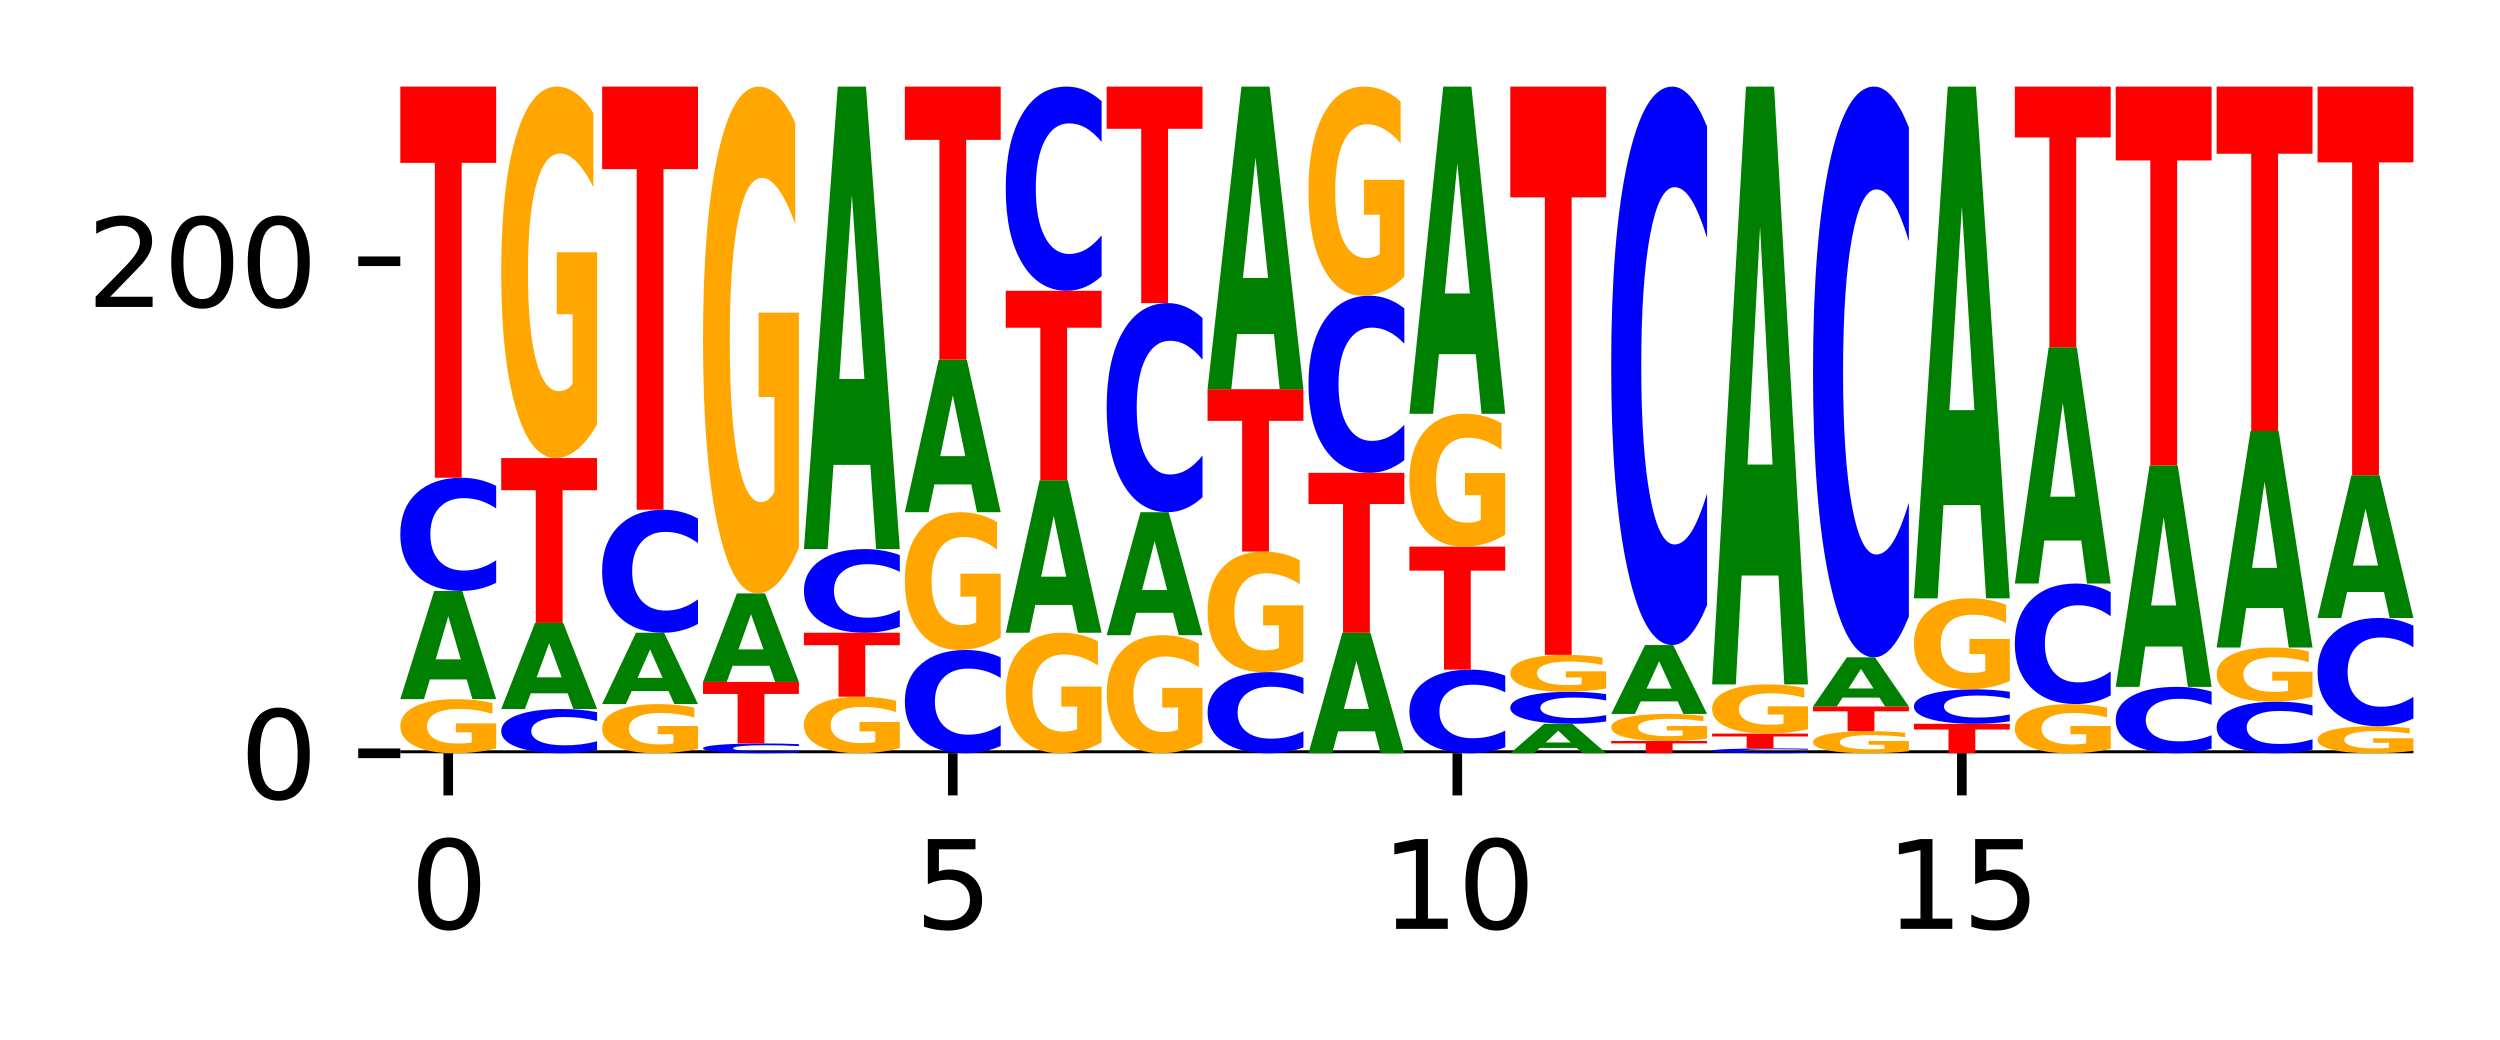 <?xml version="1.0" encoding="utf-8" standalone="no"?>
<!DOCTYPE svg PUBLIC "-//W3C//DTD SVG 1.1//EN"
  "http://www.w3.org/Graphics/SVG/1.1/DTD/svg11.dtd">
<svg xmlns:xlink="http://www.w3.org/1999/xlink" width="207.887pt" height="86.518pt" viewBox="0 0 207.887 86.518" xmlns="http://www.w3.org/2000/svg" version="1.1">
 <defs>
  <style type="text/css">*{stroke-linejoin: round; stroke-linecap: butt}</style>
 </defs>
 <g id="figure_1">
  <g id="patch_1">
   <path d="M 0 86.518 
L 207.887 86.518 
L 207.887 0 
L 0 0 
z
" style="fill: #ffffff"/>
  </g>
  <g id="axes_1">
   <g id="patch_2">
    <path d="M 33.288 62.64 
L 200.688 62.64 
L 200.688 7.2 
L 33.288 7.2 
z
" style="fill: #ffffff"/>
   </g>
   <g id="line2d_1">
    <path d="M 33.288 62.64 
L 200.688 62.64 
" clip-path="url(#p145e1f13b6)" style="fill: none; stroke: #000000; stroke-width: 0.5; stroke-linecap: square"/>
   </g>
   <g id="patch_3">
    <path d="M 41.259 62.233 
Q 40.455 62.436 39.59 62.539 
Q 38.726 62.64 37.804 62.64 
Q 35.721 62.64 34.504 62.034 
Q 33.288 61.428 33.288 60.391 
Q 33.288 59.342 34.526 58.741 
Q 35.765 58.139 37.922 58.139 
Q 38.752 58.139 39.514 58.221 
Q 40.276 58.302 40.952 58.462 
L 40.952 59.359 
Q 40.255 59.154 39.565 59.052 
Q 38.876 58.95 38.183 58.95 
Q 36.9 58.95 36.205 59.324 
Q 35.51 59.697 35.51 60.391 
Q 35.51 61.079 36.18 61.455 
Q 36.85 61.829 38.083 61.829 
Q 38.418 61.829 38.706 61.808 
Q 38.994 61.786 39.222 61.739 
L 39.222 60.897 
L 37.909 60.897 
L 37.909 60.147 
L 41.259 60.147 
L 41.259 62.233 
z
" clip-path="url(#p145e1f13b6)" style="fill: #ffa600"/>
   </g>
   <g id="patch_4">
    <path d="M 38.809 56.5 
L 35.744 56.5 
L 35.26 58.139 
L 33.288 58.139 
L 36.104 49.138 
L 38.443 49.138 
L 41.259 58.139 
L 39.288 58.139 
L 38.809 56.5 
z
M 36.233 54.829 
L 38.315 54.829 
L 37.276 51.248 
L 36.233 54.829 
z
" clip-path="url(#p145e1f13b6)" style="fill: #008000"/>
   </g>
   <g id="patch_5">
    <path d="M 41.259 48.463 
Q 40.592 48.798 39.871 48.967 
Q 39.15 49.138 38.365 49.138 
Q 36.023 49.138 34.655 47.871 
Q 33.288 46.603 33.288 44.436 
Q 33.288 42.26 34.655 40.995 
Q 36.023 39.728 38.365 39.728 
Q 39.15 39.728 39.871 39.899 
Q 40.592 40.068 41.259 40.402 
L 41.259 42.278 
Q 40.586 41.835 39.933 41.629 
Q 39.281 41.423 38.56 41.423 
Q 37.266 41.423 36.525 42.225 
Q 35.786 43.026 35.786 44.436 
Q 35.786 45.839 36.525 46.642 
Q 37.266 47.443 38.56 47.443 
Q 39.281 47.443 39.933 47.237 
Q 40.586 47.029 41.259 46.586 
L 41.259 48.463 
z
" clip-path="url(#p145e1f13b6)" style="fill: #0000ff"/>
   </g>
   <g id="patch_6">
    <path d="M 33.288 7.2 
L 41.259 7.2 
L 41.259 13.544 
L 38.391 13.544 
L 38.391 39.728 
L 36.161 39.728 
L 36.161 13.544 
L 33.288 13.544 
L 33.288 7.2 
z
" clip-path="url(#p145e1f13b6)" style="fill: #ff0000"/>
   </g>
   <g id="patch_7">
    <path d="M 49.65 62.376 
Q 48.983 62.507 48.262 62.573 
Q 47.541 62.64 46.756 62.64 
Q 44.414 62.64 43.046 62.144 
Q 41.678 61.648 41.678 60.8 
Q 41.678 59.949 43.046 59.454 
Q 44.414 58.958 46.756 58.958 
Q 47.541 58.958 48.262 59.025 
Q 48.983 59.091 49.65 59.222 
L 49.65 59.956 
Q 48.977 59.782 48.324 59.702 
Q 47.672 59.621 46.951 59.621 
Q 45.657 59.621 44.916 59.935 
Q 44.177 60.248 44.177 60.8 
Q 44.177 61.349 44.916 61.663 
Q 45.657 61.977 46.951 61.977 
Q 47.672 61.977 48.324 61.896 
Q 48.977 61.815 49.65 61.641 
L 49.65 62.376 
z
" clip-path="url(#p145e1f13b6)" style="fill: #0000ff"/>
   </g>
   <g id="patch_8">
    <path d="M 47.2 57.653 
L 44.135 57.653 
L 43.651 58.958 
L 41.678 58.958 
L 44.495 51.797 
L 46.834 51.797 
L 49.65 58.958 
L 47.679 58.958 
L 47.2 57.653 
z
M 44.624 56.324 
L 46.706 56.324 
L 45.667 53.476 
L 44.624 56.324 
z
" clip-path="url(#p145e1f13b6)" style="fill: #008000"/>
   </g>
   <g id="patch_9">
    <path d="M 41.678 38.091 
L 49.65 38.091 
L 49.65 40.764 
L 46.782 40.764 
L 46.782 51.797 
L 44.552 51.797 
L 44.552 40.764 
L 41.678 40.764 
L 41.678 38.091 
z
" clip-path="url(#p145e1f13b6)" style="fill: #ff0000"/>
   </g>
   <g id="patch_10">
    <path d="M 49.65 35.296 
Q 48.846 36.693 47.981 37.395 
Q 47.117 38.091 46.195 38.091 
Q 44.112 38.091 42.895 33.93 
Q 41.678 29.77 41.678 22.655 
Q 41.678 15.457 42.917 11.329 
Q 44.156 7.2 46.313 7.2 
Q 47.143 7.2 47.904 7.762 
Q 48.667 8.317 49.343 9.414 
L 49.343 15.572 
Q 48.646 14.162 47.956 13.466 
Q 47.267 12.764 46.574 12.764 
Q 45.291 12.764 44.596 15.33 
Q 43.901 17.888 43.901 22.655 
Q 43.901 27.377 44.571 29.955 
Q 45.241 32.527 46.473 32.527 
Q 46.809 32.527 47.097 32.38 
Q 47.385 32.227 47.613 31.908 
L 47.613 26.126 
L 46.3 26.126 
L 46.3 20.977 
L 49.65 20.977 
L 49.65 35.296 
z
" clip-path="url(#p145e1f13b6)" style="fill: #ffa600"/>
   </g>
   <g id="patch_11">
    <path d="M 58.041 62.27 
Q 57.237 62.455 56.372 62.548 
Q 55.508 62.64 54.586 62.64 
Q 52.503 62.64 51.286 62.089 
Q 50.069 61.538 50.069 60.596 
Q 50.069 59.642 51.308 59.095 
Q 52.547 58.548 54.704 58.548 
Q 55.534 58.548 56.295 58.623 
Q 57.058 58.696 57.734 58.842 
L 57.734 59.657 
Q 57.037 59.471 56.347 59.378 
Q 55.658 59.285 54.965 59.285 
Q 53.682 59.285 52.987 59.625 
Q 52.292 59.964 52.292 60.596 
Q 52.292 61.221 52.962 61.562 
Q 53.632 61.903 54.864 61.903 
Q 55.2 61.903 55.488 61.884 
Q 55.776 61.863 56.004 61.821 
L 56.004 61.055 
L 54.691 61.055 
L 54.691 60.373 
L 58.041 60.373 
L 58.041 62.27 
z
" clip-path="url(#p145e1f13b6)" style="fill: #ffa600"/>
   </g>
   <g id="patch_12">
    <path d="M 55.591 57.468 
L 52.526 57.468 
L 52.042 58.548 
L 50.069 58.548 
L 52.886 52.616 
L 55.225 52.616 
L 58.041 58.548 
L 56.07 58.548 
L 55.591 57.468 
z
M 53.015 56.367 
L 55.097 56.367 
L 54.058 54.007 
L 53.015 56.367 
z
" clip-path="url(#p145e1f13b6)" style="fill: #008000"/>
   </g>
   <g id="patch_13">
    <path d="M 58.041 51.883 
Q 57.374 52.246 56.653 52.43 
Q 55.932 52.616 55.147 52.616 
Q 52.805 52.616 51.437 51.238 
Q 50.069 49.861 50.069 47.505 
Q 50.069 45.14 51.437 43.765 
Q 52.805 42.387 55.147 42.387 
Q 55.932 42.387 56.653 42.573 
Q 57.374 42.757 58.041 43.12 
L 58.041 45.159 
Q 57.368 44.677 56.715 44.453 
Q 56.063 44.23 55.342 44.23 
Q 54.048 44.23 53.307 45.102 
Q 52.568 45.973 52.568 47.505 
Q 52.568 49.03 53.307 49.903 
Q 54.048 50.773 55.342 50.773 
Q 56.063 50.773 56.715 50.549 
Q 57.368 50.323 58.041 49.841 
L 58.041 51.883 
z
" clip-path="url(#p145e1f13b6)" style="fill: #0000ff"/>
   </g>
   <g id="patch_14">
    <path d="M 50.069 7.2 
L 58.041 7.2 
L 58.041 14.062 
L 55.173 14.062 
L 55.173 42.387 
L 52.943 42.387 
L 52.943 14.062 
L 50.069 14.062 
L 50.069 7.2 
z
" clip-path="url(#p145e1f13b6)" style="fill: #ff0000"/>
   </g>
   <g id="patch_15">
    <path d="M 66.432 62.581 
Q 65.765 62.61 65.044 62.625 
Q 64.323 62.64 63.538 62.64 
Q 61.196 62.64 59.828 62.53 
Q 58.46 62.42 58.46 62.231 
Q 58.46 62.042 59.828 61.932 
Q 61.196 61.822 63.538 61.822 
Q 64.323 61.822 65.044 61.837 
Q 65.765 61.851 66.432 61.88 
L 66.432 62.043 
Q 65.759 62.005 65.106 61.987 
Q 64.454 61.969 63.733 61.969 
Q 62.439 61.969 61.698 62.039 
Q 60.959 62.109 60.959 62.231 
Q 60.959 62.353 61.698 62.423 
Q 62.439 62.493 63.733 62.493 
Q 64.454 62.493 65.106 62.475 
Q 65.759 62.457 66.432 62.418 
L 66.432 62.581 
z
" clip-path="url(#p145e1f13b6)" style="fill: #0000ff"/>
   </g>
   <g id="patch_16">
    <path d="M 58.46 56.707 
L 66.432 56.707 
L 66.432 57.705 
L 63.564 57.705 
L 63.564 61.822 
L 61.334 61.822 
L 61.334 57.705 
L 58.46 57.705 
L 58.46 56.707 
z
" clip-path="url(#p145e1f13b6)" style="fill: #ff0000"/>
   </g>
   <g id="patch_17">
    <path d="M 63.982 55.366 
L 60.917 55.366 
L 60.433 56.707 
L 58.46 56.707 
L 61.277 49.343 
L 63.616 49.343 
L 66.432 56.707 
L 64.461 56.707 
L 63.982 55.366 
z
M 61.406 53.999 
L 63.488 53.999 
L 62.449 51.069 
L 61.406 53.999 
z
" clip-path="url(#p145e1f13b6)" style="fill: #008000"/>
   </g>
   <g id="patch_18">
    <path d="M 66.432 45.53 
Q 65.628 47.436 64.763 48.394 
Q 63.899 49.343 62.977 49.343 
Q 60.894 49.343 59.677 43.667 
Q 58.46 37.991 58.46 28.284 
Q 58.46 18.465 59.698 12.832 
Q 60.938 7.2 63.095 7.2 
Q 63.925 7.2 64.686 7.966 
Q 65.449 8.723 66.125 10.221 
L 66.125 18.621 
Q 65.428 16.698 64.738 15.749 
Q 64.049 14.791 63.355 14.791 
Q 62.073 14.791 61.378 18.291 
Q 60.683 21.781 60.683 28.284 
Q 60.683 34.726 61.353 38.243 
Q 62.023 41.752 63.255 41.752 
Q 63.591 41.752 63.879 41.551 
Q 64.167 41.342 64.395 40.907 
L 64.395 33.02 
L 63.082 33.02 
L 63.082 25.995 
L 66.432 25.995 
L 66.432 45.53 
z
" clip-path="url(#p145e1f13b6)" style="fill: #ffa600"/>
   </g>
   <g id="patch_19">
    <path d="M 74.823 62.214 
Q 74.019 62.427 73.154 62.534 
Q 72.29 62.64 71.368 62.64 
Q 69.285 62.64 68.068 62.006 
Q 66.851 61.373 66.851 60.289 
Q 66.851 59.192 68.089 58.564 
Q 69.329 57.935 71.486 57.935 
Q 72.316 57.935 73.077 58.02 
Q 73.84 58.105 74.516 58.272 
L 74.516 59.21 
Q 73.819 58.995 73.129 58.889 
Q 72.44 58.782 71.746 58.782 
Q 70.464 58.782 69.769 59.173 
Q 69.074 59.563 69.074 60.289 
Q 69.074 61.008 69.744 61.401 
Q 70.414 61.792 71.646 61.792 
Q 71.982 61.792 72.27 61.77 
Q 72.558 61.747 72.786 61.698 
L 72.786 60.818 
L 71.473 60.818 
L 71.473 60.033 
L 74.823 60.033 
L 74.823 62.214 
z
" clip-path="url(#p145e1f13b6)" style="fill: #ffa600"/>
   </g>
   <g id="patch_20">
    <path d="M 66.851 52.616 
L 74.823 52.616 
L 74.823 53.653 
L 71.955 53.653 
L 71.955 57.935 
L 69.725 57.935 
L 69.725 53.653 
L 66.851 53.653 
L 66.851 52.616 
z
" clip-path="url(#p145e1f13b6)" style="fill: #ff0000"/>
   </g>
   <g id="patch_21">
    <path d="M 74.823 52.117 
Q 74.156 52.364 73.435 52.489 
Q 72.714 52.616 71.929 52.616 
Q 69.587 52.616 68.219 51.679 
Q 66.851 50.742 66.851 49.14 
Q 66.851 47.532 68.219 46.597 
Q 69.587 45.66 71.929 45.66 
Q 72.714 45.66 73.435 45.787 
Q 74.156 45.912 74.823 46.159 
L 74.823 47.545 
Q 74.15 47.218 73.497 47.065 
Q 72.845 46.913 72.124 46.913 
Q 70.83 46.913 70.089 47.507 
Q 69.35 48.098 69.35 49.14 
Q 69.35 50.178 70.089 50.771 
Q 70.83 51.363 72.124 51.363 
Q 72.845 51.363 73.497 51.211 
Q 74.15 51.057 74.823 50.729 
L 74.823 52.117 
z
" clip-path="url(#p145e1f13b6)" style="fill: #0000ff"/>
   </g>
   <g id="patch_22">
    <path d="M 72.373 38.654 
L 69.308 38.654 
L 68.823 45.66 
L 66.851 45.66 
L 69.668 7.2 
L 72.007 7.2 
L 74.823 45.66 
L 72.852 45.66 
L 72.373 38.654 
z
M 69.796 31.516 
L 71.879 31.516 
L 70.84 16.217 
L 69.796 31.516 
z
" clip-path="url(#p145e1f13b6)" style="fill: #008000"/>
   </g>
   <g id="patch_23">
    <path d="M 83.214 62.024 
Q 82.547 62.329 81.826 62.484 
Q 81.105 62.64 80.32 62.64 
Q 77.978 62.64 76.61 61.483 
Q 75.242 60.326 75.242 58.347 
Q 75.242 56.36 76.61 55.205 
Q 77.978 54.048 80.32 54.048 
Q 81.105 54.048 81.826 54.204 
Q 82.547 54.358 83.214 54.664 
L 83.214 56.376 
Q 82.541 55.972 81.888 55.784 
Q 81.236 55.596 80.514 55.596 
Q 79.221 55.596 78.48 56.329 
Q 77.741 57.06 77.741 58.347 
Q 77.741 59.628 78.48 60.361 
Q 79.221 61.092 80.514 61.092 
Q 81.236 61.092 81.888 60.904 
Q 82.541 60.714 83.214 60.31 
L 83.214 62.024 
z
" clip-path="url(#p145e1f13b6)" style="fill: #0000ff"/>
   </g>
   <g id="patch_24">
    <path d="M 83.214 53.011 
Q 82.41 53.53 81.545 53.79 
Q 80.681 54.048 79.759 54.048 
Q 77.676 54.048 76.459 52.505 
Q 75.242 50.962 75.242 48.323 
Q 75.242 45.654 76.48 44.123 
Q 77.72 42.592 79.877 42.592 
Q 80.707 42.592 81.468 42.8 
Q 82.231 43.006 82.907 43.413 
L 82.907 45.696 
Q 82.21 45.173 81.52 44.915 
Q 80.831 44.655 80.137 44.655 
Q 78.855 44.655 78.16 45.607 
Q 77.465 46.555 77.465 48.323 
Q 77.465 50.074 78.135 51.031 
Q 78.805 51.984 80.037 51.984 
Q 80.373 51.984 80.661 51.93 
Q 80.949 51.873 81.177 51.755 
L 81.177 49.611 
L 79.864 49.611 
L 79.864 47.701 
L 83.214 47.701 
L 83.214 53.011 
z
" clip-path="url(#p145e1f13b6)" style="fill: #ffa600"/>
   </g>
   <g id="patch_25">
    <path d="M 80.764 40.281 
L 77.699 40.281 
L 77.214 42.592 
L 75.242 42.592 
L 78.059 29.908 
L 80.397 29.908 
L 83.214 42.592 
L 81.243 42.592 
L 80.764 40.281 
z
M 78.187 37.927 
L 80.27 37.927 
L 79.231 32.882 
L 78.187 37.927 
z
" clip-path="url(#p145e1f13b6)" style="fill: #008000"/>
   </g>
   <g id="patch_26">
    <path d="M 75.242 7.2 
L 83.214 7.2 
L 83.214 11.629 
L 80.346 11.629 
L 80.346 29.908 
L 78.116 29.908 
L 78.116 11.629 
L 75.242 11.629 
L 75.242 7.2 
z
" clip-path="url(#p145e1f13b6)" style="fill: #ff0000"/>
   </g>
   <g id="patch_27">
    <path d="M 91.605 61.733 
Q 90.801 62.187 89.936 62.414 
Q 89.072 62.64 88.15 62.64 
Q 86.067 62.64 84.85 61.29 
Q 83.633 59.94 83.633 57.631 
Q 83.633 55.295 84.871 53.956 
Q 86.111 52.616 88.268 52.616 
Q 89.098 52.616 89.859 52.798 
Q 90.622 52.978 91.298 53.334 
L 91.298 55.333 
Q 90.601 54.875 89.911 54.649 
Q 89.222 54.421 88.528 54.421 
Q 87.246 54.421 86.551 55.254 
Q 85.856 56.084 85.856 57.631 
Q 85.856 59.163 86.526 60 
Q 87.196 60.834 88.428 60.834 
Q 88.764 60.834 89.052 60.787 
Q 89.339 60.737 89.568 60.634 
L 89.568 58.757 
L 88.255 58.757 
L 88.255 57.086 
L 91.605 57.086 
L 91.605 61.733 
z
" clip-path="url(#p145e1f13b6)" style="fill: #ffa600"/>
   </g>
   <g id="patch_28">
    <path d="M 89.155 50.305 
L 86.089 50.305 
L 85.605 52.616 
L 83.633 52.616 
L 86.45 39.932 
L 88.788 39.932 
L 91.605 52.616 
L 89.634 52.616 
L 89.155 50.305 
z
M 86.578 47.951 
L 88.661 47.951 
L 87.622 42.906 
L 86.578 47.951 
z
" clip-path="url(#p145e1f13b6)" style="fill: #008000"/>
   </g>
   <g id="patch_29">
    <path d="M 83.633 24.18 
L 91.605 24.18 
L 91.605 27.252 
L 88.737 27.252 
L 88.737 39.932 
L 86.507 39.932 
L 86.507 27.252 
L 83.633 27.252 
L 83.633 24.18 
z
" clip-path="url(#p145e1f13b6)" style="fill: #ff0000"/>
   </g>
   <g id="patch_30">
    <path d="M 91.605 22.963 
Q 90.938 23.566 90.217 23.871 
Q 89.496 24.18 88.711 24.18 
Q 86.369 24.18 85.001 21.893 
Q 83.633 19.606 83.633 15.695 
Q 83.633 11.77 85.001 9.487 
Q 86.369 7.2 88.711 7.2 
Q 89.496 7.2 90.217 7.509 
Q 90.938 7.814 91.605 8.417 
L 91.605 11.802 
Q 90.932 11.002 90.279 10.63 
Q 89.626 10.259 88.905 10.259 
Q 87.612 10.259 86.871 11.707 
Q 86.132 13.152 86.132 15.695 
Q 86.132 18.228 86.871 19.676 
Q 87.612 21.121 88.905 21.121 
Q 89.626 21.121 90.279 20.749 
Q 90.932 20.374 91.605 19.574 
L 91.605 22.963 
z
" clip-path="url(#p145e1f13b6)" style="fill: #0000ff"/>
   </g>
   <g id="patch_31">
    <path d="M 99.996 61.752 
Q 99.192 62.196 98.327 62.419 
Q 97.462 62.64 96.541 62.64 
Q 94.458 62.64 93.241 61.317 
Q 92.024 59.995 92.024 57.733 
Q 92.024 55.445 93.262 54.133 
Q 94.502 52.82 96.659 52.82 
Q 97.489 52.82 98.25 52.999 
Q 99.013 53.175 99.688 53.524 
L 99.688 55.482 
Q 98.992 55.033 98.302 54.812 
Q 97.613 54.589 96.919 54.589 
Q 95.637 54.589 94.942 55.405 
Q 94.247 56.218 94.247 57.733 
Q 94.247 59.234 94.917 60.054 
Q 95.587 60.871 96.819 60.871 
Q 97.155 60.871 97.443 60.825 
Q 97.73 60.776 97.959 60.674 
L 97.959 58.837 
L 96.646 58.837 
L 96.646 57.2 
L 99.996 57.2 
L 99.996 61.752 
z
" clip-path="url(#p145e1f13b6)" style="fill: #ffa600"/>
   </g>
   <g id="patch_32">
    <path d="M 97.546 50.957 
L 94.48 50.957 
L 93.996 52.82 
L 92.024 52.82 
L 94.841 42.592 
L 97.179 42.592 
L 99.996 52.82 
L 98.025 52.82 
L 97.546 50.957 
z
M 94.969 49.059 
L 97.052 49.059 
L 96.013 44.99 
L 94.969 49.059 
z
" clip-path="url(#p145e1f13b6)" style="fill: #008000"/>
   </g>
   <g id="patch_33">
    <path d="M 99.996 41.345 
Q 99.329 41.963 98.608 42.275 
Q 97.887 42.592 97.102 42.592 
Q 94.76 42.592 93.392 40.25 
Q 92.024 37.908 92.024 33.903 
Q 92.024 29.883 93.392 27.545 
Q 94.76 25.203 97.102 25.203 
Q 97.887 25.203 98.608 25.519 
Q 99.329 25.831 99.996 26.449 
L 99.996 29.915 
Q 99.323 29.096 98.67 28.716 
Q 98.017 28.335 97.296 28.335 
Q 96.003 28.335 95.262 29.818 
Q 94.523 31.298 94.523 33.903 
Q 94.523 36.496 95.262 37.979 
Q 96.003 39.459 97.296 39.459 
Q 98.017 39.459 98.67 39.079 
Q 99.323 38.694 99.996 37.875 
L 99.996 41.345 
z
" clip-path="url(#p145e1f13b6)" style="fill: #0000ff"/>
   </g>
   <g id="patch_34">
    <path d="M 92.024 7.2 
L 99.996 7.2 
L 99.996 10.711 
L 97.128 10.711 
L 97.128 25.203 
L 94.898 25.203 
L 94.898 10.711 
L 92.024 10.711 
L 92.024 7.2 
z
" clip-path="url(#p145e1f13b6)" style="fill: #ff0000"/>
   </g>
   <g id="patch_35">
    <path d="M 108.387 62.156 
Q 107.72 62.396 106.999 62.517 
Q 106.278 62.64 105.493 62.64 
Q 103.151 62.64 101.783 61.731 
Q 100.415 60.822 100.415 59.267 
Q 100.415 57.706 101.783 56.798 
Q 103.151 55.889 105.493 55.889 
Q 106.278 55.889 106.999 56.012 
Q 107.72 56.133 108.387 56.373 
L 108.387 57.719 
Q 107.714 57.401 107.061 57.253 
Q 106.408 57.105 105.687 57.105 
Q 104.394 57.105 103.653 57.681 
Q 102.914 58.256 102.914 59.267 
Q 102.914 60.273 103.653 60.849 
Q 104.394 61.424 105.687 61.424 
Q 106.408 61.424 107.061 61.276 
Q 107.714 61.127 108.387 60.809 
L 108.387 62.156 
z
" clip-path="url(#p145e1f13b6)" style="fill: #0000ff"/>
   </g>
   <g id="patch_36">
    <path d="M 108.387 54.982 
Q 107.583 55.436 106.718 55.663 
Q 105.853 55.889 104.932 55.889 
Q 102.849 55.889 101.632 54.539 
Q 100.415 53.189 100.415 50.88 
Q 100.415 48.544 101.653 47.205 
Q 102.893 45.865 105.05 45.865 
Q 105.88 45.865 106.641 46.047 
Q 107.404 46.227 108.079 46.583 
L 108.079 48.582 
Q 107.383 48.124 106.693 47.898 
Q 106.004 47.67 105.31 47.67 
Q 104.028 47.67 103.333 48.503 
Q 102.638 49.333 102.638 50.88 
Q 102.638 52.412 103.308 53.249 
Q 103.978 54.083 105.21 54.083 
Q 105.546 54.083 105.834 54.036 
Q 106.121 53.986 106.35 53.883 
L 106.35 52.006 
L 105.037 52.006 
L 105.037 50.335 
L 108.387 50.335 
L 108.387 54.982 
z
" clip-path="url(#p145e1f13b6)" style="fill: #ffa600"/>
   </g>
   <g id="patch_37">
    <path d="M 100.415 32.363 
L 108.387 32.363 
L 108.387 34.996 
L 105.519 34.996 
L 105.519 45.865 
L 103.289 45.865 
L 103.289 34.996 
L 100.415 34.996 
L 100.415 32.363 
z
" clip-path="url(#p145e1f13b6)" style="fill: #ff0000"/>
   </g>
   <g id="patch_38">
    <path d="M 105.937 27.779 
L 102.871 27.779 
L 102.387 32.363 
L 100.415 32.363 
L 103.232 7.2 
L 105.57 7.2 
L 108.387 32.363 
L 106.416 32.363 
L 105.937 27.779 
z
M 103.36 23.109 
L 105.443 23.109 
L 104.403 13.1 
L 103.36 23.109 
z
" clip-path="url(#p145e1f13b6)" style="fill: #008000"/>
   </g>
   <g id="patch_39">
    <path d="M 114.328 60.814 
L 111.262 60.814 
L 110.778 62.64 
L 108.806 62.64 
L 111.623 52.616 
L 113.961 52.616 
L 116.778 62.64 
L 114.807 62.64 
L 114.328 60.814 
z
M 111.751 58.953 
L 113.834 58.953 
L 112.794 54.966 
L 111.751 58.953 
z
" clip-path="url(#p145e1f13b6)" style="fill: #008000"/>
   </g>
   <g id="patch_40">
    <path d="M 108.806 39.318 
L 116.778 39.318 
L 116.778 41.912 
L 113.91 41.912 
L 113.91 52.616 
L 111.68 52.616 
L 111.68 41.912 
L 108.806 41.912 
L 108.806 39.318 
z
" clip-path="url(#p145e1f13b6)" style="fill: #ff0000"/>
   </g>
   <g id="patch_41">
    <path d="M 116.778 38.263 
Q 116.111 38.786 115.39 39.051 
Q 114.669 39.318 113.884 39.318 
Q 111.542 39.318 110.174 37.335 
Q 108.806 35.351 108.806 31.958 
Q 108.806 28.553 110.174 26.573 
Q 111.542 24.589 113.884 24.589 
Q 114.669 24.589 115.39 24.857 
Q 116.111 25.121 116.778 25.645 
L 116.778 28.581 
Q 116.105 27.887 115.452 27.565 
Q 114.799 27.242 114.078 27.242 
Q 112.785 27.242 112.044 28.499 
Q 111.305 29.752 111.305 31.958 
Q 111.305 34.155 112.044 35.412 
Q 112.785 36.665 114.078 36.665 
Q 114.799 36.665 115.452 36.343 
Q 116.105 36.017 116.778 35.323 
L 116.778 38.263 
z
" clip-path="url(#p145e1f13b6)" style="fill: #0000ff"/>
   </g>
   <g id="patch_42">
    <path d="M 116.778 23.016 
Q 115.974 23.802 115.109 24.197 
Q 114.244 24.589 113.323 24.589 
Q 111.24 24.589 110.023 22.247 
Q 108.806 19.905 108.806 15.9 
Q 108.806 11.848 110.044 9.524 
Q 111.284 7.2 113.441 7.2 
Q 114.271 7.2 115.032 7.516 
Q 115.795 7.829 116.47 8.446 
L 116.47 11.913 
Q 115.774 11.119 115.084 10.727 
Q 114.395 10.332 113.701 10.332 
Q 112.419 10.332 111.724 11.776 
Q 111.029 13.217 111.029 15.9 
Q 111.029 18.558 111.699 20.009 
Q 112.369 21.457 113.601 21.457 
Q 113.937 21.457 114.225 21.374 
Q 114.512 21.288 114.741 21.108 
L 114.741 17.854 
L 113.428 17.854 
L 113.428 14.955 
L 116.778 14.955 
L 116.778 23.016 
z
" clip-path="url(#p145e1f13b6)" style="fill: #ffa600"/>
   </g>
   <g id="patch_43">
    <path d="M 125.169 62.141 
Q 124.502 62.389 123.781 62.514 
Q 123.06 62.64 122.275 62.64 
Q 119.933 62.64 118.565 61.703 
Q 117.197 60.766 117.197 59.164 
Q 117.197 57.557 118.565 56.621 
Q 119.933 55.684 122.275 55.684 
Q 123.06 55.684 123.781 55.811 
Q 124.502 55.936 125.169 56.183 
L 125.169 57.57 
Q 124.496 57.242 123.843 57.09 
Q 123.19 56.937 122.469 56.937 
Q 121.176 56.937 120.435 57.531 
Q 119.696 58.123 119.696 59.164 
Q 119.696 60.202 120.435 60.795 
Q 121.176 61.387 122.469 61.387 
Q 123.19 61.387 123.843 61.235 
Q 124.496 61.081 125.169 60.753 
L 125.169 62.141 
z
" clip-path="url(#p145e1f13b6)" style="fill: #0000ff"/>
   </g>
   <g id="patch_44">
    <path d="M 117.197 45.456 
L 125.169 45.456 
L 125.169 47.451 
L 122.301 47.451 
L 122.301 55.684 
L 120.071 55.684 
L 120.071 47.451 
L 117.197 47.451 
L 117.197 45.456 
z
" clip-path="url(#p145e1f13b6)" style="fill: #ff0000"/>
   </g>
   <g id="patch_45">
    <path d="M 125.169 44.456 
Q 124.365 44.956 123.5 45.207 
Q 122.635 45.456 121.714 45.456 
Q 119.631 45.456 118.414 43.968 
Q 117.197 42.48 117.197 39.936 
Q 117.197 37.361 118.435 35.885 
Q 119.675 34.409 121.831 34.409 
Q 122.662 34.409 123.423 34.609 
Q 124.186 34.808 124.861 35.2 
L 124.861 37.403 
Q 124.165 36.898 123.475 36.649 
Q 122.785 36.398 122.092 36.398 
Q 120.81 36.398 120.115 37.316 
Q 119.42 38.231 119.42 39.936 
Q 119.42 41.624 120.09 42.546 
Q 120.76 43.466 121.992 43.466 
Q 122.328 43.466 122.616 43.413 
Q 122.903 43.359 123.132 43.244 
L 123.132 41.177 
L 121.819 41.177 
L 121.819 39.335 
L 125.169 39.335 
L 125.169 44.456 
z
" clip-path="url(#p145e1f13b6)" style="fill: #ffa600"/>
   </g>
   <g id="patch_46">
    <path d="M 122.719 29.452 
L 119.653 29.452 
L 119.169 34.409 
L 117.197 34.409 
L 120.014 7.2 
L 122.352 7.2 
L 125.169 34.409 
L 123.198 34.409 
L 122.719 29.452 
z
M 120.142 24.402 
L 122.225 24.402 
L 121.185 13.579 
L 120.142 24.402 
z
" clip-path="url(#p145e1f13b6)" style="fill: #008000"/>
   </g>
   <g id="patch_47">
    <path d="M 131.11 62.193 
L 128.044 62.193 
L 127.56 62.64 
L 125.588 62.64 
L 128.405 60.185 
L 130.743 60.185 
L 133.56 62.64 
L 131.589 62.64 
L 131.11 62.193 
z
M 128.533 61.737 
L 130.616 61.737 
L 129.576 60.761 
L 128.533 61.737 
z
" clip-path="url(#p145e1f13b6)" style="fill: #008000"/>
   </g>
   <g id="patch_48">
    <path d="M 133.56 59.994 
Q 132.893 60.089 132.172 60.137 
Q 131.451 60.185 130.666 60.185 
Q 128.324 60.185 126.956 59.827 
Q 125.588 59.469 125.588 58.856 
Q 125.588 58.241 126.956 57.884 
Q 128.324 57.526 130.666 57.526 
Q 131.451 57.526 132.172 57.574 
Q 132.893 57.622 133.56 57.716 
L 133.56 58.246 
Q 132.887 58.121 132.234 58.063 
Q 131.581 58.005 130.86 58.005 
Q 129.567 58.005 128.826 58.232 
Q 128.087 58.458 128.087 58.856 
Q 128.087 59.253 128.826 59.48 
Q 129.567 59.706 130.86 59.706 
Q 131.581 59.706 132.234 59.648 
Q 132.887 59.589 133.56 59.464 
L 133.56 59.994 
z
" clip-path="url(#p145e1f13b6)" style="fill: #0000ff"/>
   </g>
   <g id="patch_49">
    <path d="M 133.56 57.248 
Q 132.756 57.387 131.891 57.457 
Q 131.026 57.526 130.105 57.526 
Q 128.021 57.526 126.805 57.112 
Q 125.588 56.699 125.588 55.992 
Q 125.588 55.277 126.826 54.867 
Q 128.066 54.457 130.222 54.457 
Q 131.053 54.457 131.814 54.513 
Q 132.577 54.568 133.252 54.677 
L 133.252 55.289 
Q 132.556 55.149 131.866 55.079 
Q 131.176 55.01 130.483 55.01 
Q 129.201 55.01 128.506 55.265 
Q 127.811 55.519 127.811 55.992 
Q 127.811 56.461 128.481 56.717 
Q 129.151 56.973 130.383 56.973 
Q 130.719 56.973 131.007 56.958 
Q 131.294 56.943 131.523 56.911 
L 131.523 56.337 
L 130.21 56.337 
L 130.21 55.826 
L 133.56 55.826 
L 133.56 57.248 
z
" clip-path="url(#p145e1f13b6)" style="fill: #ffa600"/>
   </g>
   <g id="patch_50">
    <path d="M 125.588 7.2 
L 133.56 7.2 
L 133.56 16.416 
L 130.692 16.416 
L 130.692 54.457 
L 128.462 54.457 
L 128.462 16.416 
L 125.588 16.416 
L 125.588 7.2 
z
" clip-path="url(#p145e1f13b6)" style="fill: #ff0000"/>
   </g>
   <g id="patch_51">
    <path d="M 133.979 61.617 
L 141.951 61.617 
L 141.951 61.817 
L 139.083 61.817 
L 139.083 62.64 
L 136.853 62.64 
L 136.853 61.817 
L 133.979 61.817 
L 133.979 61.617 
z
" clip-path="url(#p145e1f13b6)" style="fill: #ff0000"/>
   </g>
   <g id="patch_52">
    <path d="M 141.951 61.414 
Q 141.147 61.515 140.282 61.566 
Q 139.417 61.617 138.496 61.617 
Q 136.412 61.617 135.196 61.314 
Q 133.979 61.011 133.979 60.493 
Q 133.979 59.968 135.217 59.668 
Q 136.457 59.367 138.613 59.367 
Q 139.444 59.367 140.205 59.408 
Q 140.968 59.448 141.643 59.528 
L 141.643 59.977 
Q 140.947 59.874 140.257 59.823 
Q 139.567 59.772 138.874 59.772 
Q 137.592 59.772 136.897 59.959 
Q 136.202 60.145 136.202 60.493 
Q 136.202 60.837 136.872 61.024 
Q 137.542 61.212 138.774 61.212 
Q 139.11 61.212 139.398 61.201 
Q 139.685 61.19 139.914 61.167 
L 139.914 60.746 
L 138.601 60.746 
L 138.601 60.37 
L 141.951 60.37 
L 141.951 61.414 
z
" clip-path="url(#p145e1f13b6)" style="fill: #ffa600"/>
   </g>
   <g id="patch_53">
    <path d="M 139.501 58.323 
L 136.435 58.323 
L 135.951 59.367 
L 133.979 59.367 
L 136.796 53.639 
L 139.134 53.639 
L 141.951 59.367 
L 139.98 59.367 
L 139.501 58.323 
z
M 136.924 57.26 
L 139.007 57.26 
L 137.967 54.982 
L 136.924 57.26 
z
" clip-path="url(#p145e1f13b6)" style="fill: #008000"/>
   </g>
   <g id="patch_54">
    <path d="M 141.951 50.31 
Q 141.284 51.96 140.563 52.795 
Q 139.842 53.639 139.057 53.639 
Q 136.715 53.639 135.347 47.384 
Q 133.979 41.13 133.979 30.434 
Q 133.979 19.699 135.347 13.454 
Q 136.715 7.2 139.057 7.2 
Q 139.842 7.2 140.563 8.044 
Q 141.284 8.879 141.951 10.529 
L 141.951 19.786 
Q 141.278 17.599 140.625 16.582 
Q 139.972 15.565 139.251 15.565 
Q 137.958 15.565 137.217 19.527 
Q 136.478 23.479 136.478 30.434 
Q 136.478 37.36 137.217 41.322 
Q 137.958 45.274 139.251 45.274 
Q 139.972 45.274 140.625 44.257 
Q 141.278 43.23 141.951 41.043 
L 141.951 50.31 
z
" clip-path="url(#p145e1f13b6)" style="fill: #0000ff"/>
   </g>
   <g id="patch_55">
    <path d="M 150.342 62.611 
Q 149.675 62.625 148.954 62.633 
Q 148.233 62.64 147.447 62.64 
Q 145.106 62.64 143.738 62.585 
Q 142.37 62.53 142.37 62.436 
Q 142.37 62.341 143.738 62.286 
Q 145.106 62.231 147.447 62.231 
Q 148.233 62.231 148.954 62.238 
Q 149.675 62.246 150.342 62.26 
L 150.342 62.342 
Q 149.669 62.322 149.016 62.314 
Q 148.363 62.305 147.642 62.305 
Q 146.349 62.305 145.608 62.339 
Q 144.869 62.374 144.869 62.436 
Q 144.869 62.497 145.608 62.531 
Q 146.349 62.566 147.642 62.566 
Q 148.363 62.566 149.016 62.557 
Q 149.669 62.548 150.342 62.529 
L 150.342 62.611 
z
" clip-path="url(#p145e1f13b6)" style="fill: #0000ff"/>
   </g>
   <g id="patch_56">
    <path d="M 142.37 61.003 
L 150.342 61.003 
L 150.342 61.243 
L 147.474 61.243 
L 147.474 62.231 
L 145.244 62.231 
L 145.244 61.243 
L 142.37 61.243 
L 142.37 61.003 
z
" clip-path="url(#p145e1f13b6)" style="fill: #ff0000"/>
   </g>
   <g id="patch_57">
    <path d="M 150.342 60.633 
Q 149.538 60.818 148.673 60.911 
Q 147.808 61.003 146.887 61.003 
Q 144.803 61.003 143.587 60.452 
Q 142.37 59.901 142.37 58.959 
Q 142.37 58.006 143.608 57.459 
Q 144.848 56.912 147.004 56.912 
Q 147.835 56.912 148.596 56.986 
Q 149.359 57.06 150.034 57.205 
L 150.034 58.021 
Q 149.338 57.834 148.648 57.742 
Q 147.958 57.649 147.265 57.649 
Q 145.983 57.649 145.288 57.989 
Q 144.593 58.328 144.593 58.959 
Q 144.593 59.584 145.263 59.926 
Q 145.933 60.266 147.165 60.266 
Q 147.501 60.266 147.789 60.247 
Q 148.076 60.227 148.305 60.184 
L 148.305 59.419 
L 146.992 59.419 
L 146.992 58.737 
L 150.342 58.737 
L 150.342 60.633 
z
" clip-path="url(#p145e1f13b6)" style="fill: #ffa600"/>
   </g>
   <g id="patch_58">
    <path d="M 147.892 47.856 
L 144.826 47.856 
L 144.342 56.912 
L 142.37 56.912 
L 145.187 7.2 
L 147.525 7.2 
L 150.342 56.912 
L 148.371 56.912 
L 147.892 47.856 
z
M 145.315 38.63 
L 147.398 38.63 
L 146.358 18.856 
L 145.315 38.63 
z
" clip-path="url(#p145e1f13b6)" style="fill: #008000"/>
   </g>
   <g id="patch_59">
    <path d="M 158.733 62.473 
Q 157.929 62.557 157.064 62.599 
Q 156.199 62.64 155.277 62.64 
Q 153.194 62.64 151.978 62.392 
Q 150.761 62.144 150.761 61.72 
Q 150.761 61.291 151.999 61.045 
Q 153.239 60.799 155.395 60.799 
Q 156.226 60.799 156.987 60.832 
Q 157.75 60.865 158.425 60.931 
L 158.425 61.298 
Q 157.729 61.214 157.039 61.172 
Q 156.349 61.13 155.656 61.13 
Q 154.374 61.13 153.679 61.283 
Q 152.984 61.436 152.984 61.72 
Q 152.984 62.001 153.654 62.155 
Q 154.323 62.308 155.556 62.308 
Q 155.892 62.308 156.18 62.3 
Q 156.467 62.29 156.696 62.271 
L 156.696 61.927 
L 155.383 61.927 
L 155.383 61.62 
L 158.733 61.62 
L 158.733 62.473 
z
" clip-path="url(#p145e1f13b6)" style="fill: #ffa600"/>
   </g>
   <g id="patch_60">
    <path d="M 150.761 58.753 
L 158.733 58.753 
L 158.733 59.152 
L 155.865 59.152 
L 155.865 60.799 
L 153.635 60.799 
L 153.635 59.152 
L 150.761 59.152 
L 150.761 58.753 
z
" clip-path="url(#p145e1f13b6)" style="fill: #ff0000"/>
   </g>
   <g id="patch_61">
    <path d="M 156.283 58.008 
L 153.217 58.008 
L 152.733 58.753 
L 150.761 58.753 
L 153.578 54.662 
L 155.916 54.662 
L 158.733 58.753 
L 156.762 58.753 
L 156.283 58.008 
z
M 153.706 57.248 
L 155.789 57.248 
L 154.749 55.621 
L 153.706 57.248 
z
" clip-path="url(#p145e1f13b6)" style="fill: #008000"/>
   </g>
   <g id="patch_62">
    <path d="M 158.733 51.26 
Q 158.066 52.946 157.345 53.799 
Q 156.624 54.662 155.838 54.662 
Q 153.497 54.662 152.129 48.269 
Q 150.761 41.877 150.761 30.945 
Q 150.761 19.975 152.129 13.592 
Q 153.497 7.2 155.838 7.2 
Q 156.624 7.2 157.345 8.063 
Q 158.066 8.916 158.733 10.602 
L 158.733 20.063 
Q 158.06 17.828 157.407 16.788 
Q 156.754 15.749 156.033 15.749 
Q 154.74 15.749 153.999 19.798 
Q 153.26 23.838 153.26 30.945 
Q 153.26 38.024 153.999 42.073 
Q 154.74 46.112 156.033 46.112 
Q 156.754 46.112 157.407 45.073 
Q 158.06 44.024 158.733 41.789 
L 158.733 51.26 
z
" clip-path="url(#p145e1f13b6)" style="fill: #0000ff"/>
   </g>
   <g id="patch_63">
    <path d="M 159.152 60.185 
L 167.124 60.185 
L 167.124 60.664 
L 164.256 60.664 
L 164.256 62.64 
L 162.026 62.64 
L 162.026 60.664 
L 159.152 60.664 
L 159.152 60.185 
z
" clip-path="url(#p145e1f13b6)" style="fill: #ff0000"/>
   </g>
   <g id="patch_64">
    <path d="M 167.124 59.98 
Q 166.457 60.082 165.736 60.133 
Q 165.015 60.185 164.229 60.185 
Q 161.888 60.185 160.52 59.799 
Q 159.152 59.414 159.152 58.754 
Q 159.152 58.092 160.52 57.707 
Q 161.888 57.321 164.229 57.321 
Q 165.015 57.321 165.736 57.373 
Q 166.457 57.425 167.124 57.526 
L 167.124 58.097 
Q 166.451 57.962 165.798 57.9 
Q 165.145 57.837 164.424 57.837 
Q 163.131 57.837 162.39 58.081 
Q 161.651 58.325 161.651 58.754 
Q 161.651 59.181 162.39 59.425 
Q 163.131 59.669 164.424 59.669 
Q 165.145 59.669 165.798 59.606 
Q 166.451 59.543 167.124 59.408 
L 167.124 59.98 
z
" clip-path="url(#p145e1f13b6)" style="fill: #0000ff"/>
   </g>
   <g id="patch_65">
    <path d="M 167.124 56.636 
Q 166.32 56.979 165.455 57.151 
Q 164.59 57.321 163.668 57.321 
Q 161.585 57.321 160.369 56.302 
Q 159.152 55.282 159.152 53.539 
Q 159.152 51.775 160.39 50.763 
Q 161.63 49.752 163.786 49.752 
Q 164.617 49.752 165.378 49.889 
Q 166.141 50.025 166.816 50.294 
L 166.816 51.803 
Q 166.12 51.458 165.43 51.287 
Q 164.74 51.115 164.047 51.115 
Q 162.764 51.115 162.07 51.744 
Q 161.375 52.371 161.375 53.539 
Q 161.375 54.696 162.045 55.327 
Q 162.714 55.958 163.947 55.958 
Q 164.283 55.958 164.571 55.922 
Q 164.858 55.884 165.087 55.806 
L 165.087 54.389 
L 163.774 54.389 
L 163.774 53.128 
L 167.124 53.128 
L 167.124 56.636 
z
" clip-path="url(#p145e1f13b6)" style="fill: #ffa600"/>
   </g>
   <g id="patch_66">
    <path d="M 164.674 42 
L 161.608 42 
L 161.124 49.752 
L 159.152 49.752 
L 161.968 7.2 
L 164.307 7.2 
L 167.124 49.752 
L 165.153 49.752 
L 164.674 42 
z
M 162.097 34.103 
L 164.18 34.103 
L 163.14 17.177 
L 162.097 34.103 
z
" clip-path="url(#p145e1f13b6)" style="fill: #008000"/>
   </g>
   <g id="patch_67">
    <path d="M 175.515 62.27 
Q 174.711 62.455 173.846 62.548 
Q 172.981 62.64 172.059 62.64 
Q 169.976 62.64 168.76 62.089 
Q 167.543 61.538 167.543 60.596 
Q 167.543 59.642 168.781 59.095 
Q 170.021 58.548 172.177 58.548 
Q 173.008 58.548 173.769 58.623 
Q 174.532 58.696 175.207 58.842 
L 175.207 59.657 
Q 174.511 59.471 173.821 59.378 
Q 173.131 59.285 172.438 59.285 
Q 171.155 59.285 170.461 59.625 
Q 169.766 59.964 169.766 60.596 
Q 169.766 61.221 170.436 61.562 
Q 171.105 61.903 172.338 61.903 
Q 172.674 61.903 172.962 61.884 
Q 173.249 61.863 173.478 61.821 
L 173.478 61.055 
L 172.165 61.055 
L 172.165 60.373 
L 175.515 60.373 
L 175.515 62.27 
z
" clip-path="url(#p145e1f13b6)" style="fill: #ffa600"/>
   </g>
   <g id="patch_68">
    <path d="M 175.515 57.83 
Q 174.848 58.186 174.127 58.366 
Q 173.406 58.548 172.62 58.548 
Q 170.279 58.548 168.911 57.198 
Q 167.543 55.848 167.543 53.539 
Q 167.543 51.222 168.911 49.874 
Q 170.279 48.524 172.62 48.524 
Q 173.406 48.524 174.127 48.707 
Q 174.848 48.887 175.515 49.243 
L 175.515 51.241 
Q 174.842 50.769 174.189 50.549 
Q 173.536 50.33 172.815 50.33 
Q 171.522 50.33 170.781 51.185 
Q 170.042 52.038 170.042 53.539 
Q 170.042 55.035 170.781 55.89 
Q 171.522 56.743 172.815 56.743 
Q 173.536 56.743 174.189 56.523 
Q 174.842 56.302 175.515 55.83 
L 175.515 57.83 
z
" clip-path="url(#p145e1f13b6)" style="fill: #0000ff"/>
   </g>
   <g id="patch_69">
    <path d="M 173.065 44.947 
L 169.999 44.947 
L 169.515 48.524 
L 167.543 48.524 
L 170.359 28.885 
L 172.698 28.885 
L 175.515 48.524 
L 173.544 48.524 
L 173.065 44.947 
z
M 170.488 41.302 
L 172.571 41.302 
L 171.531 33.49 
L 170.488 41.302 
z
" clip-path="url(#p145e1f13b6)" style="fill: #008000"/>
   </g>
   <g id="patch_70">
    <path d="M 167.543 7.2 
L 175.515 7.2 
L 175.515 11.429 
L 172.647 11.429 
L 172.647 28.885 
L 170.417 28.885 
L 170.417 11.429 
L 167.543 11.429 
L 167.543 7.2 
z
" clip-path="url(#p145e1f13b6)" style="fill: #ff0000"/>
   </g>
   <g id="patch_71">
    <path d="M 183.906 62.244 
Q 183.239 62.44 182.518 62.54 
Q 181.797 62.64 181.011 62.64 
Q 178.67 62.64 177.302 61.896 
Q 175.934 61.152 175.934 59.88 
Q 175.934 58.603 177.302 57.86 
Q 178.67 57.116 181.011 57.116 
Q 181.797 57.116 182.518 57.217 
Q 183.239 57.316 183.906 57.512 
L 183.906 58.613 
Q 183.233 58.353 182.58 58.232 
Q 181.927 58.111 181.206 58.111 
Q 179.913 58.111 179.172 58.583 
Q 178.433 59.053 178.433 59.88 
Q 178.433 60.704 179.172 61.175 
Q 179.913 61.645 181.206 61.645 
Q 181.927 61.645 182.58 61.524 
Q 183.233 61.402 183.906 61.142 
L 183.906 62.244 
z
" clip-path="url(#p145e1f13b6)" style="fill: #0000ff"/>
   </g>
   <g id="patch_72">
    <path d="M 181.456 53.762 
L 178.39 53.762 
L 177.906 57.116 
L 175.934 57.116 
L 178.75 38.705 
L 181.089 38.705 
L 183.906 57.116 
L 181.935 57.116 
L 181.456 53.762 
z
M 178.879 50.345 
L 180.962 50.345 
L 179.922 43.022 
L 178.879 50.345 
z
" clip-path="url(#p145e1f13b6)" style="fill: #008000"/>
   </g>
   <g id="patch_73">
    <path d="M 175.934 7.2 
L 183.906 7.2 
L 183.906 13.344 
L 181.038 13.344 
L 181.038 38.705 
L 178.808 38.705 
L 178.808 13.344 
L 175.934 13.344 
L 175.934 7.2 
z
" clip-path="url(#p145e1f13b6)" style="fill: #ff0000"/>
   </g>
   <g id="patch_74">
    <path d="M 192.297 62.332 
Q 191.63 62.485 190.909 62.562 
Q 190.188 62.64 189.402 62.64 
Q 187.061 62.64 185.693 62.061 
Q 184.325 61.483 184.325 60.493 
Q 184.325 59.5 185.693 58.923 
Q 187.061 58.344 189.402 58.344 
Q 190.188 58.344 190.909 58.422 
Q 191.63 58.499 192.297 58.652 
L 192.297 59.508 
Q 191.624 59.306 190.971 59.212 
Q 190.318 59.118 189.597 59.118 
Q 188.304 59.118 187.563 59.484 
Q 186.824 59.85 186.824 60.493 
Q 186.824 61.134 187.563 61.501 
Q 188.304 61.866 189.597 61.866 
Q 190.318 61.866 190.971 61.772 
Q 191.624 61.677 192.297 61.475 
L 192.297 62.332 
z
" clip-path="url(#p145e1f13b6)" style="fill: #0000ff"/>
   </g>
   <g id="patch_75">
    <path d="M 192.297 57.937 
Q 191.493 58.14 190.628 58.243 
Q 189.763 58.344 188.841 58.344 
Q 186.758 58.344 185.542 57.738 
Q 184.325 57.132 184.325 56.095 
Q 184.325 55.046 185.563 54.445 
Q 186.803 53.843 188.959 53.843 
Q 189.79 53.843 190.551 53.925 
Q 191.314 54.006 191.989 54.166 
L 191.989 55.063 
Q 191.293 54.858 190.603 54.756 
Q 189.913 54.654 189.22 54.654 
Q 187.937 54.654 187.242 55.028 
Q 186.548 55.4 186.548 56.095 
Q 186.548 56.783 187.217 57.159 
Q 187.887 57.533 189.12 57.533 
Q 189.456 57.533 189.744 57.512 
Q 190.031 57.49 190.26 57.443 
L 190.26 56.601 
L 188.947 56.601 
L 188.947 55.85 
L 192.297 55.85 
L 192.297 57.937 
z
" clip-path="url(#p145e1f13b6)" style="fill: #ffa600"/>
   </g>
   <g id="patch_76">
    <path d="M 189.847 50.564 
L 186.781 50.564 
L 186.297 53.843 
L 184.325 53.843 
L 187.141 35.841 
L 189.48 35.841 
L 192.297 53.843 
L 190.326 53.843 
L 189.847 50.564 
z
M 187.27 47.222 
L 189.353 47.222 
L 188.313 40.062 
L 187.27 47.222 
z
" clip-path="url(#p145e1f13b6)" style="fill: #008000"/>
   </g>
   <g id="patch_77">
    <path d="M 184.325 7.2 
L 192.297 7.2 
L 192.297 12.786 
L 189.429 12.786 
L 189.429 35.841 
L 187.199 35.841 
L 187.199 12.786 
L 184.325 12.786 
L 184.325 7.2 
z
" clip-path="url(#p145e1f13b6)" style="fill: #ff0000"/>
   </g>
   <g id="patch_78">
    <path d="M 200.688 62.436 
Q 199.884 62.538 199.019 62.589 
Q 198.154 62.64 197.232 62.64 
Q 195.149 62.64 193.933 62.337 
Q 192.716 62.034 192.716 61.516 
Q 192.716 60.991 193.954 60.69 
Q 195.194 60.39 197.35 60.39 
Q 198.181 60.39 198.942 60.431 
Q 199.705 60.471 200.38 60.551 
L 200.38 61 
Q 199.683 60.897 198.994 60.846 
Q 198.304 60.795 197.611 60.795 
Q 196.328 60.795 195.633 60.982 
Q 194.938 61.168 194.938 61.516 
Q 194.938 61.86 195.608 62.047 
Q 196.278 62.235 197.511 62.235 
Q 197.847 62.235 198.135 62.224 
Q 198.422 62.213 198.651 62.19 
L 198.651 61.768 
L 197.338 61.768 
L 197.338 61.393 
L 200.688 61.393 
L 200.688 62.436 
z
" clip-path="url(#p145e1f13b6)" style="fill: #ffa600"/>
   </g>
   <g id="patch_79">
    <path d="M 200.688 59.744 
Q 200.021 60.064 199.3 60.226 
Q 198.579 60.39 197.793 60.39 
Q 195.452 60.39 194.084 59.177 
Q 192.716 57.965 192.716 55.892 
Q 192.716 53.811 194.084 52.601 
Q 195.452 51.388 197.793 51.388 
Q 198.579 51.388 199.3 51.552 
Q 200.021 51.714 200.688 52.034 
L 200.688 53.828 
Q 200.015 53.404 199.362 53.207 
Q 198.709 53.01 197.988 53.01 
Q 196.695 53.01 195.954 53.778 
Q 195.215 54.544 195.215 55.892 
Q 195.215 57.234 195.954 58.002 
Q 196.695 58.768 197.988 58.768 
Q 198.709 58.768 199.362 58.571 
Q 200.015 58.372 200.688 57.948 
L 200.688 59.744 
z
" clip-path="url(#p145e1f13b6)" style="fill: #0000ff"/>
   </g>
   <g id="patch_80">
    <path d="M 198.238 49.227 
L 195.172 49.227 
L 194.688 51.388 
L 192.716 51.388 
L 195.532 39.523 
L 197.871 39.523 
L 200.688 51.388 
L 198.717 51.388 
L 198.238 49.227 
z
M 195.661 47.025 
L 197.744 47.025 
L 196.704 42.305 
L 195.661 47.025 
z
" clip-path="url(#p145e1f13b6)" style="fill: #008000"/>
   </g>
   <g id="patch_81">
    <path d="M 192.716 7.2 
L 200.688 7.2 
L 200.688 13.504 
L 197.82 13.504 
L 197.82 39.523 
L 195.589 39.523 
L 195.589 13.504 
L 192.716 13.504 
L 192.716 7.2 
z
" clip-path="url(#p145e1f13b6)" style="fill: #ff0000"/>
   </g>
   <g id="matplotlib.axis_1">
    <g id="xtick_1">
     <g id="line2d_2">
      <defs>
       <path id="m1c6a947734" d="M 0 0 
L 0 3.5 
" style="stroke: #000000; stroke-width: 0.8"/>
      </defs>
      <g>
       <use xlink:href="#m1c6a947734" x="37.273" y="62.64" style="stroke: #000000; stroke-width: 0.8"/>
      </g>
     </g>
     <g id="text_1">
      <!-- 0 -->
      <g transform="translate(34.092 77.238) scale(0.1 -0.1)">
       <defs>
        <path id="DejaVuSans-30" d="M 2034 4250 
Q 1547 4250 1301 3770 
Q 1056 3291 1056 2328 
Q 1056 1369 1301 889 
Q 1547 409 2034 409 
Q 2525 409 2770 889 
Q 3016 1369 3016 2328 
Q 3016 3291 2770 3770 
Q 2525 4250 2034 4250 
z
M 2034 4750 
Q 2819 4750 3233 4129 
Q 3647 3509 3647 2328 
Q 3647 1150 3233 529 
Q 2819 -91 2034 -91 
Q 1250 -91 836 529 
Q 422 1150 422 2328 
Q 422 3509 836 4129 
Q 1250 4750 2034 4750 
z
" transform="scale(0.016)"/>
       </defs>
       <use xlink:href="#DejaVuSans-30"/>
      </g>
     </g>
    </g>
    <g id="xtick_2">
     <g id="line2d_3">
      <g>
       <use xlink:href="#m1c6a947734" x="79.228" y="62.64" style="stroke: #000000; stroke-width: 0.8"/>
      </g>
     </g>
     <g id="text_2">
      <!-- 5 -->
      <g transform="translate(76.047 77.238) scale(0.1 -0.1)">
       <defs>
        <path id="DejaVuSans-35" d="M 691 4666 
L 3169 4666 
L 3169 4134 
L 1269 4134 
L 1269 2991 
Q 1406 3038 1543 3061 
Q 1681 3084 1819 3084 
Q 2600 3084 3056 2656 
Q 3513 2228 3513 1497 
Q 3513 744 3044 326 
Q 2575 -91 1722 -91 
Q 1428 -91 1123 -41 
Q 819 9 494 109 
L 494 744 
Q 775 591 1075 516 
Q 1375 441 1709 441 
Q 2250 441 2565 725 
Q 2881 1009 2881 1497 
Q 2881 1984 2565 2268 
Q 2250 2553 1709 2553 
Q 1456 2553 1204 2497 
Q 953 2441 691 2322 
L 691 4666 
z
" transform="scale(0.016)"/>
       </defs>
       <use xlink:href="#DejaVuSans-35"/>
      </g>
     </g>
    </g>
    <g id="xtick_3">
     <g id="line2d_4">
      <g>
       <use xlink:href="#m1c6a947734" x="121.183" y="62.64" style="stroke: #000000; stroke-width: 0.8"/>
      </g>
     </g>
     <g id="text_3">
      <!-- 10 -->
      <g transform="translate(114.82 77.238) scale(0.1 -0.1)">
       <defs>
        <path id="DejaVuSans-31" d="M 794 531 
L 1825 531 
L 1825 4091 
L 703 3866 
L 703 4441 
L 1819 4666 
L 2450 4666 
L 2450 531 
L 3481 531 
L 3481 0 
L 794 0 
L 794 531 
z
" transform="scale(0.016)"/>
       </defs>
       <use xlink:href="#DejaVuSans-31"/>
       <use xlink:href="#DejaVuSans-30" x="63.623"/>
      </g>
     </g>
    </g>
    <g id="xtick_4">
     <g id="line2d_5">
      <g>
       <use xlink:href="#m1c6a947734" x="163.138" y="62.64" style="stroke: #000000; stroke-width: 0.8"/>
      </g>
     </g>
     <g id="text_4">
      <!-- 15 -->
      <g transform="translate(156.775 77.238) scale(0.1 -0.1)">
       <use xlink:href="#DejaVuSans-31"/>
       <use xlink:href="#DejaVuSans-35" x="63.623"/>
      </g>
     </g>
    </g>
   </g>
   <g id="matplotlib.axis_2">
    <g id="ytick_1">
     <g id="line2d_6">
      <defs>
       <path id="m3eb98afaa2" d="M 0 0 
L -3.5 0 
" style="stroke: #000000; stroke-width: 0.8"/>
      </defs>
      <g>
       <use xlink:href="#m3eb98afaa2" x="33.288" y="62.64" style="stroke: #000000; stroke-width: 0.8"/>
      </g>
     </g>
     <g id="text_5">
      <!-- 0 -->
      <g transform="translate(19.925 66.439) scale(0.1 -0.1)">
       <use xlink:href="#DejaVuSans-30"/>
      </g>
     </g>
    </g>
    <g id="ytick_2">
     <g id="line2d_7">
      <g>
       <use xlink:href="#m3eb98afaa2" x="33.288" y="21.725" style="stroke: #000000; stroke-width: 0.8"/>
      </g>
     </g>
     <g id="text_6">
      <!-- 200 -->
      <g transform="translate(7.2 25.524) scale(0.1 -0.1)">
       <defs>
        <path id="DejaVuSans-32" d="M 1228 531 
L 3431 531 
L 3431 0 
L 469 0 
L 469 531 
Q 828 903 1448 1529 
Q 2069 2156 2228 2338 
Q 2531 2678 2651 2914 
Q 2772 3150 2772 3378 
Q 2772 3750 2511 3984 
Q 2250 4219 1831 4219 
Q 1534 4219 1204 4116 
Q 875 4013 500 3803 
L 500 4441 
Q 881 4594 1212 4672 
Q 1544 4750 1819 4750 
Q 2544 4750 2975 4387 
Q 3406 4025 3406 3419 
Q 3406 3131 3298 2873 
Q 3191 2616 2906 2266 
Q 2828 2175 2409 1742 
Q 1991 1309 1228 531 
z
" transform="scale(0.016)"/>
       </defs>
       <use xlink:href="#DejaVuSans-32"/>
       <use xlink:href="#DejaVuSans-30" x="63.623"/>
       <use xlink:href="#DejaVuSans-30" x="127.246"/>
      </g>
     </g>
    </g>
   </g>
  </g>
 </g>
 <defs>
  <clipPath id="p145e1f13b6">
   <rect x="33.288" y="7.2" width="167.4" height="55.44"/>
  </clipPath>
 </defs>
</svg>
